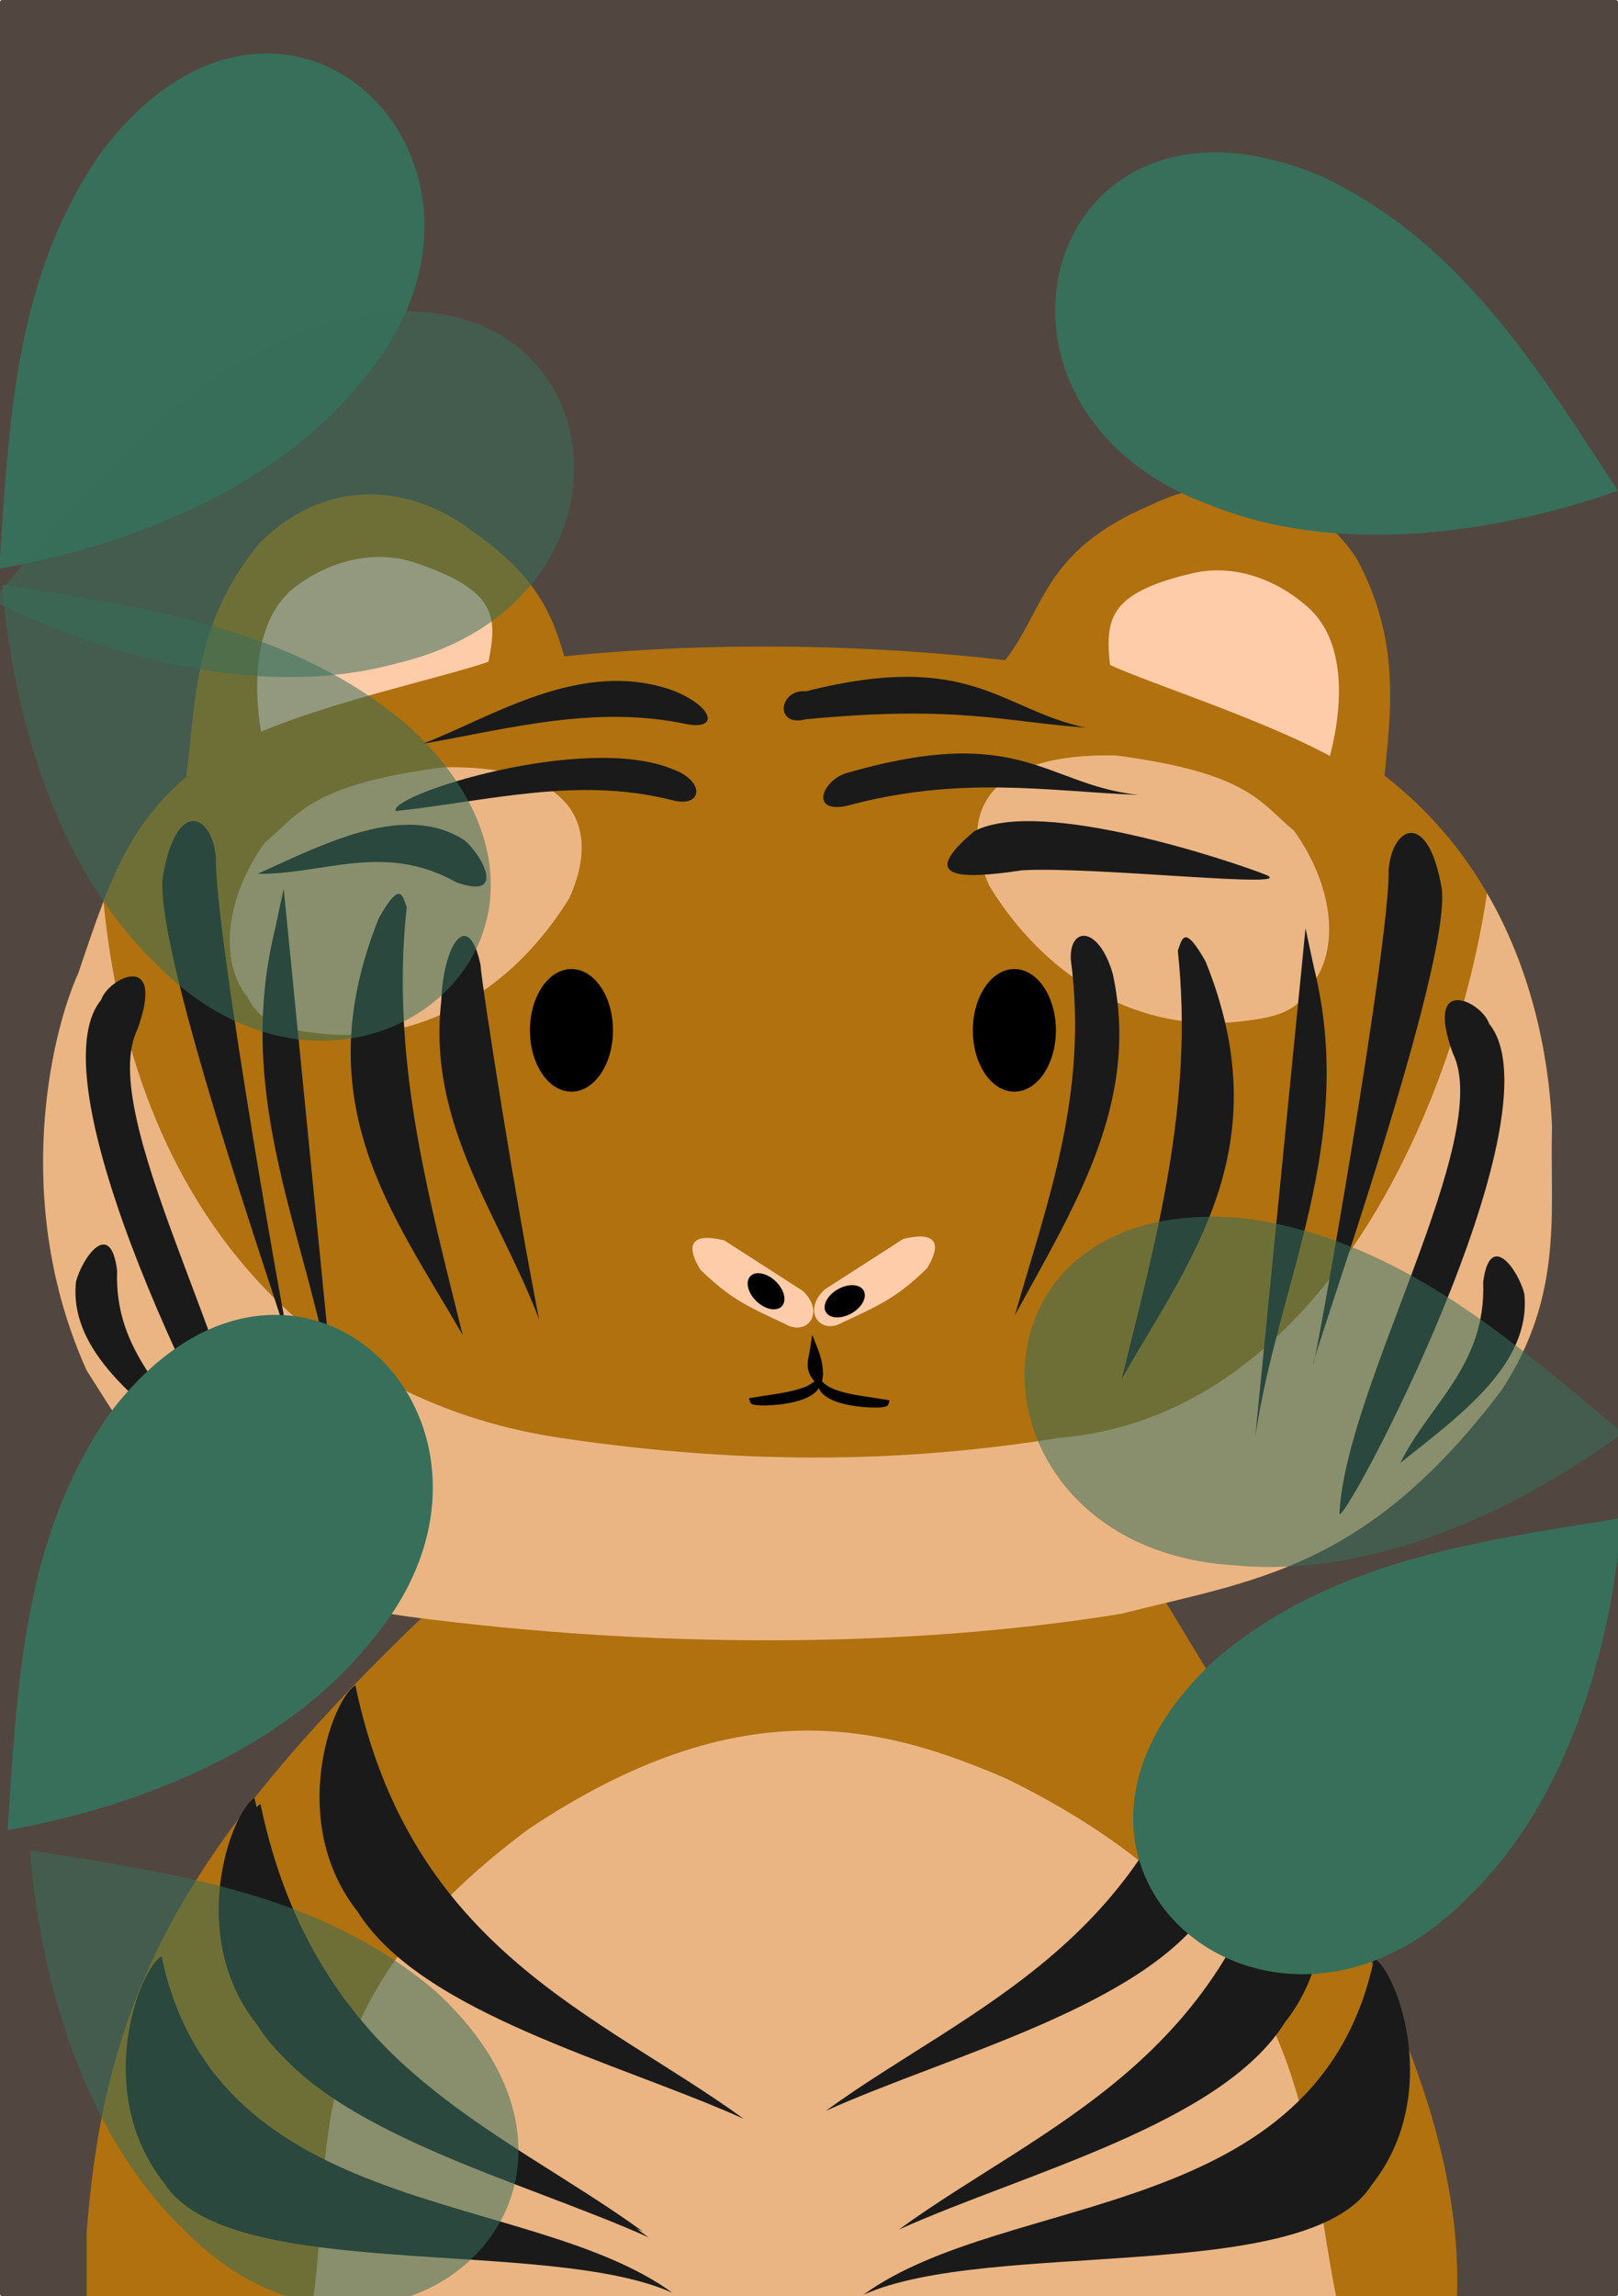 <?xml version="1.0" encoding="UTF-8" standalone="no"?>
<!-- Created with Inkscape (http://www.inkscape.org/) -->

<svg
   width="148mm"
   height="210mm"
   viewBox="0 0 559.37 793.701"
   version="1.1"
   id="svg1"
   inkscape:version="1.3.2 (091e20e, 2023-11-25, custom)"
   sodipodi:docname="tigre.svg"
   xmlns:inkscape="http://www.inkscape.org/namespaces/inkscape"
   xmlns:sodipodi="http://sodipodi.sourceforge.net/DTD/sodipodi-0.dtd"
   xmlns="http://www.w3.org/2000/svg"
   xmlns:svg="http://www.w3.org/2000/svg">
  <sodipodi:namedview
     id="namedview1"
     pagecolor="#ffffff"
     bordercolor="#000000"
     borderopacity="0.25"
     inkscape:showpageshadow="2"
     inkscape:pageopacity="0.0"
     inkscape:pagecheckerboard="0"
     inkscape:deskcolor="#d1d1d1"
     inkscape:document-units="mm"
     inkscape:zoom="0.73142761"
     inkscape:cx="254.9808"
     inkscape:cy="414.25836"
     inkscape:window-width="1419"
     inkscape:window-height="1008"
     inkscape:window-x="133"
     inkscape:window-y="0"
     inkscape:window-maximized="0"
     inkscape:current-layer="layer3" />
  <defs
     id="defs1" />
  <g
     inkscape:label="Calque 1"
     inkscape:groupmode="layer"
     id="layer1"
     sodipodi:insensitive="true">
    <rect
       style="fill:#524740;fill-opacity:1;stroke-width:0"
       id="rect1"
       width="559.37"
       height="793.701"
       x="0"
       y="0"
       ry="0.726" />
  </g>
  <g
     inkscape:groupmode="layer"
     id="layer2"
     inkscape:label="Calque 2">
    <path
       style="fill:#b0710e;fill-opacity:1;stroke-width:0"
       d="m 27.069,336.429 c 14.492,-42.941 21.941,-71.803 89.908,-95.708 100.542,-27.069 240.72,-20.302 325.794,6.767 81.829,33.884 92.553,111.267 93.775,142.112 -0.832,28.371 4.366,57.65 -17.401,90.874 -46.988,62.353 -85.887,65.683 -131.478,77.34 -75.098,12.205 -163.7,11.932 -246.521,0.967 C 79.274,549.972 60.614,522.233 29.969,473.707 4.142,416.346 17.296,358.019 27.069,336.429 Z"
       id="path6"
       sodipodi:nodetypes="ccccccccc" />
    <path
       style="fill:#b0710e;fill-opacity:1;stroke:none;stroke-width:1.8e-07;stroke-dasharray:none;stroke-opacity:1"
       d="M 29.969,771.466 C 36.454,687.062 64.449,634.748 159.514,546.213 l 237.82,-1.933 c 48.231,81.207 109.748,169.181 106.342,250.388 H 29.969 c 0,-1.022 1e-6,2.466 1e-6,-23.202 z"
       id="path40"
       sodipodi:nodetypes="cccccc" />
    <path
       id="path37"
       style="fill:#ffccaa;fill-opacity:0.749;stroke:none;stroke-width:0;stroke-dasharray:none;stroke-opacity:1"
       d="m 514.076,308.727 c -10.704,73.213 -57.224,180.644 -147.67,188.246 -49.622,8.027 -105.15,10.149 -172.949,0 C 114.549,485.248 46.928,426.26 35.791,311.715 c -2.981,7.737 -5.735,15.859 -8.723,24.713 -9.773,21.591 -22.927,79.919 2.9,137.279 30.645,48.526 49.305,76.266 111.176,85.074 82.821,10.965 171.424,11.238 246.521,-0.967 45.591,-11.657 84.49,-14.987 131.479,-77.34 21.767,-33.225 16.568,-62.504 17.4,-90.875 -0.692,-17.477 -4.468,-49.892 -22.469,-80.873 z"
       sodipodi:nodetypes="ccccccccccc" />
    <path
       style="fill:#b0710e;fill-opacity:1;stroke-width:0"
       d="m 63.805,272.623 c 4.072,-26.578 1.642,-55.818 26.102,-85.074 24.491,-24.031 53.816,-19.149 73.473,-3.867 34.403,23.71 28.094,43.348 39.637,64.772 z"
       id="path7"
       sodipodi:nodetypes="ccccc" />
    <path
       style="fill:#b0710e;fill-opacity:1;stroke-width:0"
       d="m 477.553,281.686 c 1.343,-26.854 9.589,-55.012 -8.505,-88.581 -19.172,-28.456 -48.88,-29.556 -71.203,-18.528 -38.46,16.326 -36.219,36.831 -51.825,55.504 z"
       id="path8"
       sodipodi:nodetypes="ccccc" />
    <path
       style="fill:#1a1a1a;fill-opacity:1;stroke-width:0"
       d="m 232.986,238.787 c -31.902,-11.576 -62.966,9.192 -87.007,18.368 30.614,-5.456 60.261,-13.579 91.841,-6.767 10.655,1.752 8.788,-6.018 -4.834,-11.601 z"
       id="path9"
       sodipodi:nodetypes="cccc" />
    <path
       style="fill:#1a1a1a;fill-opacity:1;stroke-width:0"
       d="m 278.63,238.953 c -9.437,-0.808 -10.999,12.54 0,9.667 51.94,-4.948 68.252,0.793 96.675,2.9 -29.427,-6.287 -39.657,-26.973 -96.675,-12.568 z"
       id="path10"
       sodipodi:nodetypes="cccc" />
    <path
       style="fill:#ffccaa;fill-opacity:0.757;stroke:none;stroke-width:0;stroke-dasharray:none;stroke-opacity:1"
       d="m 85.449,344.532 c -9.581,-12.024 -7.87,-33.803 6.152,-53.32 11.681,-9.542 15.224,-19.897 61.524,-25.977 41.639,-0.994 56.008,17.691 43.75,45.117 -18.953,30.971 -49.496,49.676 -83.399,47.168 -16.376,-1.535 -23.019,-3.524 -28.027,-12.988 z"
       id="path38"
       sodipodi:nodetypes="cccccc" />
    <path
       style="fill:#1a1a1a;fill-opacity:1;stroke-width:0"
       d="m 232.503,265.856 c -30.51,-12.576 -98.184,8.931 -95.708,14.501 32.547,-3.546 62.678,-11.967 95.225,-3.867 10.776,3.119 12.238,-6.345 0.483,-10.634 z"
       id="path11"
       sodipodi:nodetypes="cccc" />
    <path
       style="fill:#ffccaa;fill-opacity:0.757;stroke:none;stroke-width:1.8e-07;stroke-dasharray:none;stroke-opacity:1"
       d="m 453.477,340.43 c 9.581,-12.024 7.87,-33.803 -6.152,-53.32 -11.681,-9.542 -15.224,-19.897 -61.524,-25.977 -41.639,-0.994 -56.008,17.691 -43.75,45.117 18.953,30.971 49.496,49.676 83.399,47.168 16.376,-1.535 23.019,-3.524 28.027,-12.988 z"
       id="path39"
       sodipodi:nodetypes="cccccc" />
    <path
       style="fill:#1a1a1a;fill-opacity:1;stroke-width:0"
       d="m 293.268,267.057 c 59.941,-17.242 68.144,4.319 100.542,7.734 -32.265,-1.33 -62.015,-6.851 -101.509,3.867 -12.855,2.279 -7.518,-9.618 0.967,-11.601 z"
       id="path12"
       sodipodi:nodetypes="cccc" />
    <path
       style="fill:#1a1a1a;fill-opacity:1;stroke-width:0"
       d="M 95.182,320.726 C 80.202,381.388 107.581,429.343 115.484,483.14 L 98.082,307.192 Z"
       id="path13"
       sodipodi:nodetypes="cccc" />
    <path
       style="fill:#1a1a1a;fill-opacity:1;stroke-width:0"
       d="m 407.184,328.597 c 5.721,52.78 -7.613,100.116 -19.335,147.913 23.89,-41.615 54.675,-80.127 29.002,-144.046 -7.648,-13.682 -8.21,-7.521 -9.667,-3.867 z"
       id="path14"
       sodipodi:nodetypes="cccc" />
    <path
       style="fill:#1a1a1a;fill-opacity:1;stroke-width:0"
       d="m 152.564,345.93 c -4.971,42.83 20.285,74.325 33.836,110.209 -7.613,-38.066 -19.632,-113.816 -20.302,-122.777 -4.289,-19.813 -12.917,-6.641 -13.534,12.568 z"
       id="path15"
       sodipodi:nodetypes="cccc" />
    <path
       style="fill:#1a1a1a;fill-opacity:1;stroke-width:0"
       d="m 370.213,331.829 c 6.135,46.317 -8.232,83.848 -19.335,122.777 20.215,-37.08 43.488,-73.396 33.836,-117.943 -4.933,-17.047 -15.2,-16.396 -14.501,-4.834 z"
       id="path16"
       sodipodi:nodetypes="cccc" />
    <path
       style="fill:#1a1a1a;fill-opacity:1;stroke-width:0"
       d="M 56.278,303.147 C 60.892,275.722 73.269,281.265 74.646,296.38 74.013,321.42 100.904,473.01 100.748,467.494 100.641,463.721 53.08,330.056 56.278,303.147 Z"
       id="path17"
       sodipodi:nodetypes="ccsc" />
    <path
       style="fill:#1a1a1a;fill-opacity:1;stroke-width:0"
       d="m 502.226,363.981 c -9.908,-27.533 10.083,-17.808 12.568,-10.151 25.971,31.666 -52.153,177.482 -51.721,169.181 2.296,-44.123 53.702,-129.929 39.153,-159.03 z"
       id="path18"
       sodipodi:nodetypes="ccsc" />
    <path
       style="fill:#1a1a1a;fill-opacity:1;stroke-width:0"
       d="m 160.606,290.454 c -20.463,-13.236 -47.693,0.776 -71.539,11.601 22.766,0.285 43.585,-11.115 68.639,2.9 17.47,6.308 9.158,-9.121 2.9,-14.501 z"
       id="path19"
       sodipodi:nodetypes="cccc" />
    <path
       style="fill:#1a1a1a;fill-opacity:1;stroke-width:0"
       d="m 336.855,287.305 c -19.651,16.476 -5.274,16.8 16.435,13.534 24.363,-1.507 97.333,6.704 84.107,1.45 -10.5,-4.171 -77.647,-27.034 -100.542,-14.985 z"
       id="path20"
       sodipodi:nodetypes="ccsc" />
    <path
       style="fill:#1a1a1a;fill-opacity:1;stroke-width:0"
       d="m 47.529,355.778 c 9.908,-27.533 -10.083,-17.808 -12.568,-10.151 -25.971,31.666 52.153,177.482 51.721,169.181 -2.296,-44.123 -53.702,-129.929 -39.153,-159.03 z"
       id="path21"
       sodipodi:nodetypes="ccsc" />
    <path
       style="fill:#1a1a1a;fill-opacity:1;stroke-width:0"
       d="m 498.447,307.248 c -4.614,-27.425 -16.992,-21.882 -18.368,-6.767 0.632,25.04 -26.258,176.63 -26.102,171.115 0.107,-3.773 47.668,-137.438 44.47,-164.347 z"
       id="path22"
       sodipodi:nodetypes="ccsc" />
    <path
       style="fill:#1a1a1a;fill-opacity:1;stroke-width:0"
       d="m 454.242,334.398 c 14.98,60.662 -12.399,108.617 -20.302,162.414 l 17.401,-175.948 z"
       id="path23"
       sodipodi:nodetypes="cccc" />
    <path
       style="fill:#1a1a1a;fill-opacity:1;stroke-width:0"
       d="m 140.61,313.558 c -5.721,52.78 7.613,100.116 19.335,147.913 -23.89,-41.615 -54.675,-80.127 -29.002,-144.046 7.648,-13.682 8.21,-7.521 9.667,-3.867 z"
       id="path24"
       sodipodi:nodetypes="cccc" />
    <path
       style="fill:#1a1a1a;fill-opacity:1;stroke-width:0"
       d="m 26.257,443.155 c -2.473,24.245 22.398,42.114 42.889,58.421 -10.107,-20.401 -29.734,-33.75 -28.657,-62.438 -2.334,-18.427 -12.289,-4.003 -14.232,4.017 z"
       id="path25"
       sodipodi:nodetypes="cccc" />
    <path
       style="fill:#1a1a1a;fill-opacity:1;stroke-width:0"
       d="m 526.985,447.257 c 2.473,24.245 -22.398,42.114 -42.889,58.421 10.107,-20.401 29.734,-33.75 28.657,-62.438 2.334,-18.427 12.289,-4.003 14.232,4.017 z"
       id="path26"
       sodipodi:nodetypes="cccc" />
    <ellipse
       style="fill:#000000;fill-opacity:1;stroke-width:0"
       id="path27"
       cx="197.559"
       cy="356.153"
       rx="14.355"
       ry="21.191" />
    <ellipse
       style="fill:#000000;fill-opacity:1;stroke-width:0"
       id="ellipse27"
       cx="350.684"
       cy="356.153"
       rx="14.355"
       ry="21.191" />
    <g
       id="g33"
       transform="translate(-2.9)">
      <path
         style="fill:#ffccaa;fill-opacity:1;stroke-width:0"
         d="m 293.868,457.272 c 12.675,-5.961 19.058,-8.591 29.486,-18.852 4.817,-7.691 4.161,-13.187 -8.217,-10.151 l -27.069,17.401 c -8.068,7.436 -1.595,15.807 5.8,11.601 z"
         id="path32"
         sodipodi:nodetypes="ccccc" />
      <ellipse
         style="fill:#000000;fill-opacity:1;stroke-width:0"
         id="ellipse29"
         cx="34.742"
         cy="536.749"
         rx="7.52"
         ry="4.785"
         transform="rotate(-29.549)" />
    </g>
    <path
       style="fill:#ffccaa;fill-opacity:1;stroke-width:0"
       d="m 168.896,228.721 c -14.718,5.176 -53.466,13.529 -78.662,24.209 -3.256,-20.259 -0.874,-40.088 11.621,-49.902 12.305,-9.426 27.993,-13.186 41.748,-8.486 28.027,9.46 28.42,18.436 25.293,34.18 z"
       id="path29"
       sodipodi:nodetypes="ccccc" />
    <path
       style="fill:#ffccaa;fill-opacity:1;stroke-width:0"
       d="m 383.729,229.844 c 14.168,6.532 51.964,18.477 76.049,31.47 5.139,-19.865 4.625,-39.83 -6.896,-50.771 -11.368,-10.537 -26.635,-15.75 -40.77,-12.359 -28.79,6.793 -30.021,15.693 -28.383,31.661 z"
       id="path30"
       sodipodi:nodetypes="ccccc" />
    <g
       id="g32"
       transform="translate(5.317,0.483)">
      <path
         style="fill:#ffccaa;fill-opacity:1;stroke-width:0"
         d="m 266.339,457.272 c -12.675,-5.961 -19.058,-8.591 -29.486,-18.852 -4.817,-7.691 -4.161,-13.187 8.217,-10.151 l 27.069,17.401 c 8.068,7.436 1.595,15.807 -5.8,11.601 z"
         id="path31"
         sodipodi:nodetypes="ccccc" />
      <ellipse
         style="fill:#000000;fill-opacity:1;stroke-width:0"
         id="path28"
         cx="495.858"
         cy="142.341"
         rx="7.52"
         ry="4.785"
         transform="rotate(43.781)" />
    </g>
    <path
       style="fill:#ffccaa;fill-opacity:1;stroke-width:0"
       d="m 281.324,467.423 1.45,16.918 z"
       id="path33" />
    <path
       style="fill:#000000;fill-opacity:1;stroke:#000000;stroke-width:2.268;stroke-dasharray:none;stroke-opacity:1"
       d="m 281.324,465.731 c 1.788,4.459 2.522,8.392 1.733,11.564 -4.299,-3.875 -2.285,-7.675 -1.733,-11.564 z"
       id="path34"
       sodipodi:nodetypes="ccc" />
    <path
       style="fill:#000000;fill-opacity:1;stroke:#000000;stroke-width:2.268;stroke-dasharray:none;stroke-opacity:1"
       d="m 282.566,478.074 c -1.674,6.975 -21.961,7.175 -22.217,6.152 8.439,-1.431 18.079,-2.141 22.217,-6.152 z"
       id="path35"
       sodipodi:nodetypes="ccc" />
    <path
       style="fill:#000000;fill-opacity:1;stroke:#000000;stroke-width:2.268;stroke-dasharray:none;stroke-opacity:1"
       d="m 283.926,478.799 c 1.674,6.975 21.961,7.175 22.217,6.152 -8.439,-1.431 -18.079,-2.141 -22.217,-6.152 z"
       id="path36"
       sodipodi:nodetypes="ccc" />
    <path
       style="fill:#ebb583;fill-opacity:1;stroke:none;stroke-width:1.8e-07;stroke-dasharray:none;stroke-opacity:1"
       d="m 108.276,794.668 c 7.22,-50.43 -7.231,-101.716 74.44,-162.414 73.12,-48.913 122.209,-36.021 165.314,-17.401 107.434,52.785 102.202,122.319 114.076,179.815 z"
       id="path41"
       sodipodi:nodetypes="ccccc" />
    <path
       style="fill:#1a1a1a;fill-opacity:1;stroke:none;stroke-width:1.8e-07;stroke-dasharray:none;stroke-opacity:1"
       d="m 90.045,623.561 c 19.16,91.747 84.418,113.638 134.241,149.838 C 180.662,753.784 112.843,736.928 90.874,701.86 66.368,670.943 81.917,628.436 90.045,623.561 Z"
       id="path42"
       sodipodi:nodetypes="cccc" />
    <path
       style="fill:#1a1a1a;fill-opacity:1;stroke:none;stroke-width:1.8e-07;stroke-dasharray:none;stroke-opacity:1"
       d="M 87.994,621.511 C 107.155,713.257 172.413,735.148 222.235,771.348 178.611,751.733 110.792,734.877 88.824,699.809 64.317,668.892 79.866,626.386 87.994,621.511 Z"
       id="path43"
       sodipodi:nodetypes="cccc" />
    <path
       style="fill:#1a1a1a;fill-opacity:1;stroke:none;stroke-width:1.8e-07;stroke-dasharray:none;stroke-opacity:1"
       d="m 445.001,620.827 c -19.16,91.747 -84.418,113.638 -134.241,149.838 43.624,-19.615 111.443,-36.471 133.411,-71.539 24.507,-30.917 8.958,-73.423 0.829,-78.298 z"
       id="path44"
       sodipodi:nodetypes="cccc" />
    <path
       style="fill:#1a1a1a;fill-opacity:1;stroke:none;stroke-width:1.8e-07;stroke-dasharray:none;stroke-opacity:1"
       d="m 122.858,582.546 c 19.16,91.747 84.418,113.638 134.241,149.838 -43.624,-19.615 -111.443,-36.471 -133.411,-71.539 -24.507,-30.917 -8.958,-73.423 -0.829,-78.298 z"
       id="path45"
       sodipodi:nodetypes="cccc" />
    <path
       style="fill:#1a1a1a;fill-opacity:1;stroke:none;stroke-width:1.8e-07;stroke-dasharray:none;stroke-opacity:1"
       d="m 419.708,579.811 c -19.16,91.747 -84.418,113.638 -134.241,149.838 43.624,-19.615 111.443,-36.471 133.411,-71.539 24.507,-30.917 8.958,-73.423 0.829,-78.298 z"
       id="path46"
       sodipodi:nodetypes="cccc" />
    <path
       style="fill:#1a1a1a;fill-opacity:1;stroke:none;stroke-width:1.8e-07;stroke-dasharray:none;stroke-opacity:1"
       d="M 55.865,676.198 C 75.026,767.945 182.667,756.34 232.489,792.54 188.865,772.925 78.663,789.564 56.695,754.496 32.188,723.58 47.737,681.073 55.865,676.198 Z"
       id="path47"
       sodipodi:nodetypes="cccc" />
    <path
       style="fill:#1a1a1a;fill-opacity:1;stroke:none;stroke-width:1.8e-07;stroke-dasharray:none;stroke-opacity:1"
       d="m 475.079,676.882 c -19.16,91.747 -126.801,80.142 -176.624,116.342 43.624,-19.615 153.826,-2.975 175.794,-38.043 24.507,-30.917 8.958,-73.423 0.829,-78.298 z"
       id="path48"
       sodipodi:nodetypes="cccc" />
  </g>
  <g
     inkscape:groupmode="layer"
     id="layer3"
     inkscape:label="Calque 3">
    <path
       style="fill:#376f5b;fill-opacity:1;stroke-width:0"
       d="m 560.686,524.691 c -3.637,44.947 -18.634,97.981 -53.166,131.092 -67.649,69.522 -164.426,-11.089 -87.289,-82.17 40.323,-34.444 90.715,-40.773 140.456,-48.921 z"
       id="path2"
       sodipodi:nodetypes="cccc" />
    <path
       style="fill:#376f5b;fill-opacity:1;stroke-width:0"
       d="M 2.611,632.595 C 47.023,624.783 98.428,604.908 128.175,567.439 191.088,493.604 101.806,404.763 38.225,488.19 7.69,531.549 6.087,582.312 2.611,632.595 Z"
       id="path4"
       sodipodi:nodetypes="cccc" />
    <path
       style="fill:#376f5b;fill-opacity:1;stroke-width:0"
       d="M -0.289,196.591 C 44.123,188.78 95.528,168.905 125.275,131.435 188.188,57.6 98.906,-31.241 35.325,52.187 4.79,95.545 3.186,146.308 -0.289,196.591 Z"
       id="path5"
       sodipodi:nodetypes="cccc" />
    <path
       style="fill:#376f5b;fill-opacity:1;stroke-width:0"
       d="m 559.354,169.613 c -42.535,14.976 -97.08,22.869 -141.381,4.807 C 326.932,140.935 361.161,19.723 457.489,61.24 505.366,84.048 531.661,127.499 559.354,169.613 Z"
       id="path1"
       sodipodi:nodetypes="cccc" />
    <path
       style="fill:#376f5b;fill-opacity:0.545;stroke-width:0"
       d="m 561.066,495.303 c -36.322,26.724 -86.198,50.174 -133.84,45.81 -96.848,-5.494 -99.437,-131.42 4.809,-119.784 52.446,7.862 90.265,41.76 129.031,73.974 z"
       id="path49"
       sodipodi:nodetypes="cccc" />
    <path
       style="fill:#376f5b;fill-opacity:0.545;stroke-width:0"
       d="M 0.747,202.034 C 4.385,246.981 19.381,300.015 53.914,333.126 121.562,402.648 218.34,322.037 141.203,250.956 100.88,216.511 50.488,210.182 0.747,202.034 Z"
       id="path50"
       sodipodi:nodetypes="cccc" />
    <path
       style="fill:#376f5b;fill-opacity:0.545;stroke-width:0"
       d="m -2.576,207.633 c 40.443,19.947 93.655,34.295 139.796,21.651 94.387,-22.378 74.873,-146.809 -25.722,-117.089 -50.257,16.929 -81.552,56.93 -114.074,95.437 z"
       id="path51"
       sodipodi:nodetypes="cccc" />
    <path
       style="fill:#376f5b;fill-opacity:0.545;stroke-width:0"
       d="m 10.318,639.535 c 3.637,44.947 18.634,97.981 53.166,131.092 67.649,69.522 164.426,-11.089 87.289,-82.17 -40.323,-34.444 -90.715,-40.773 -140.456,-48.921 z"
       id="path52"
       sodipodi:nodetypes="cccc" />
  </g>
</svg>
